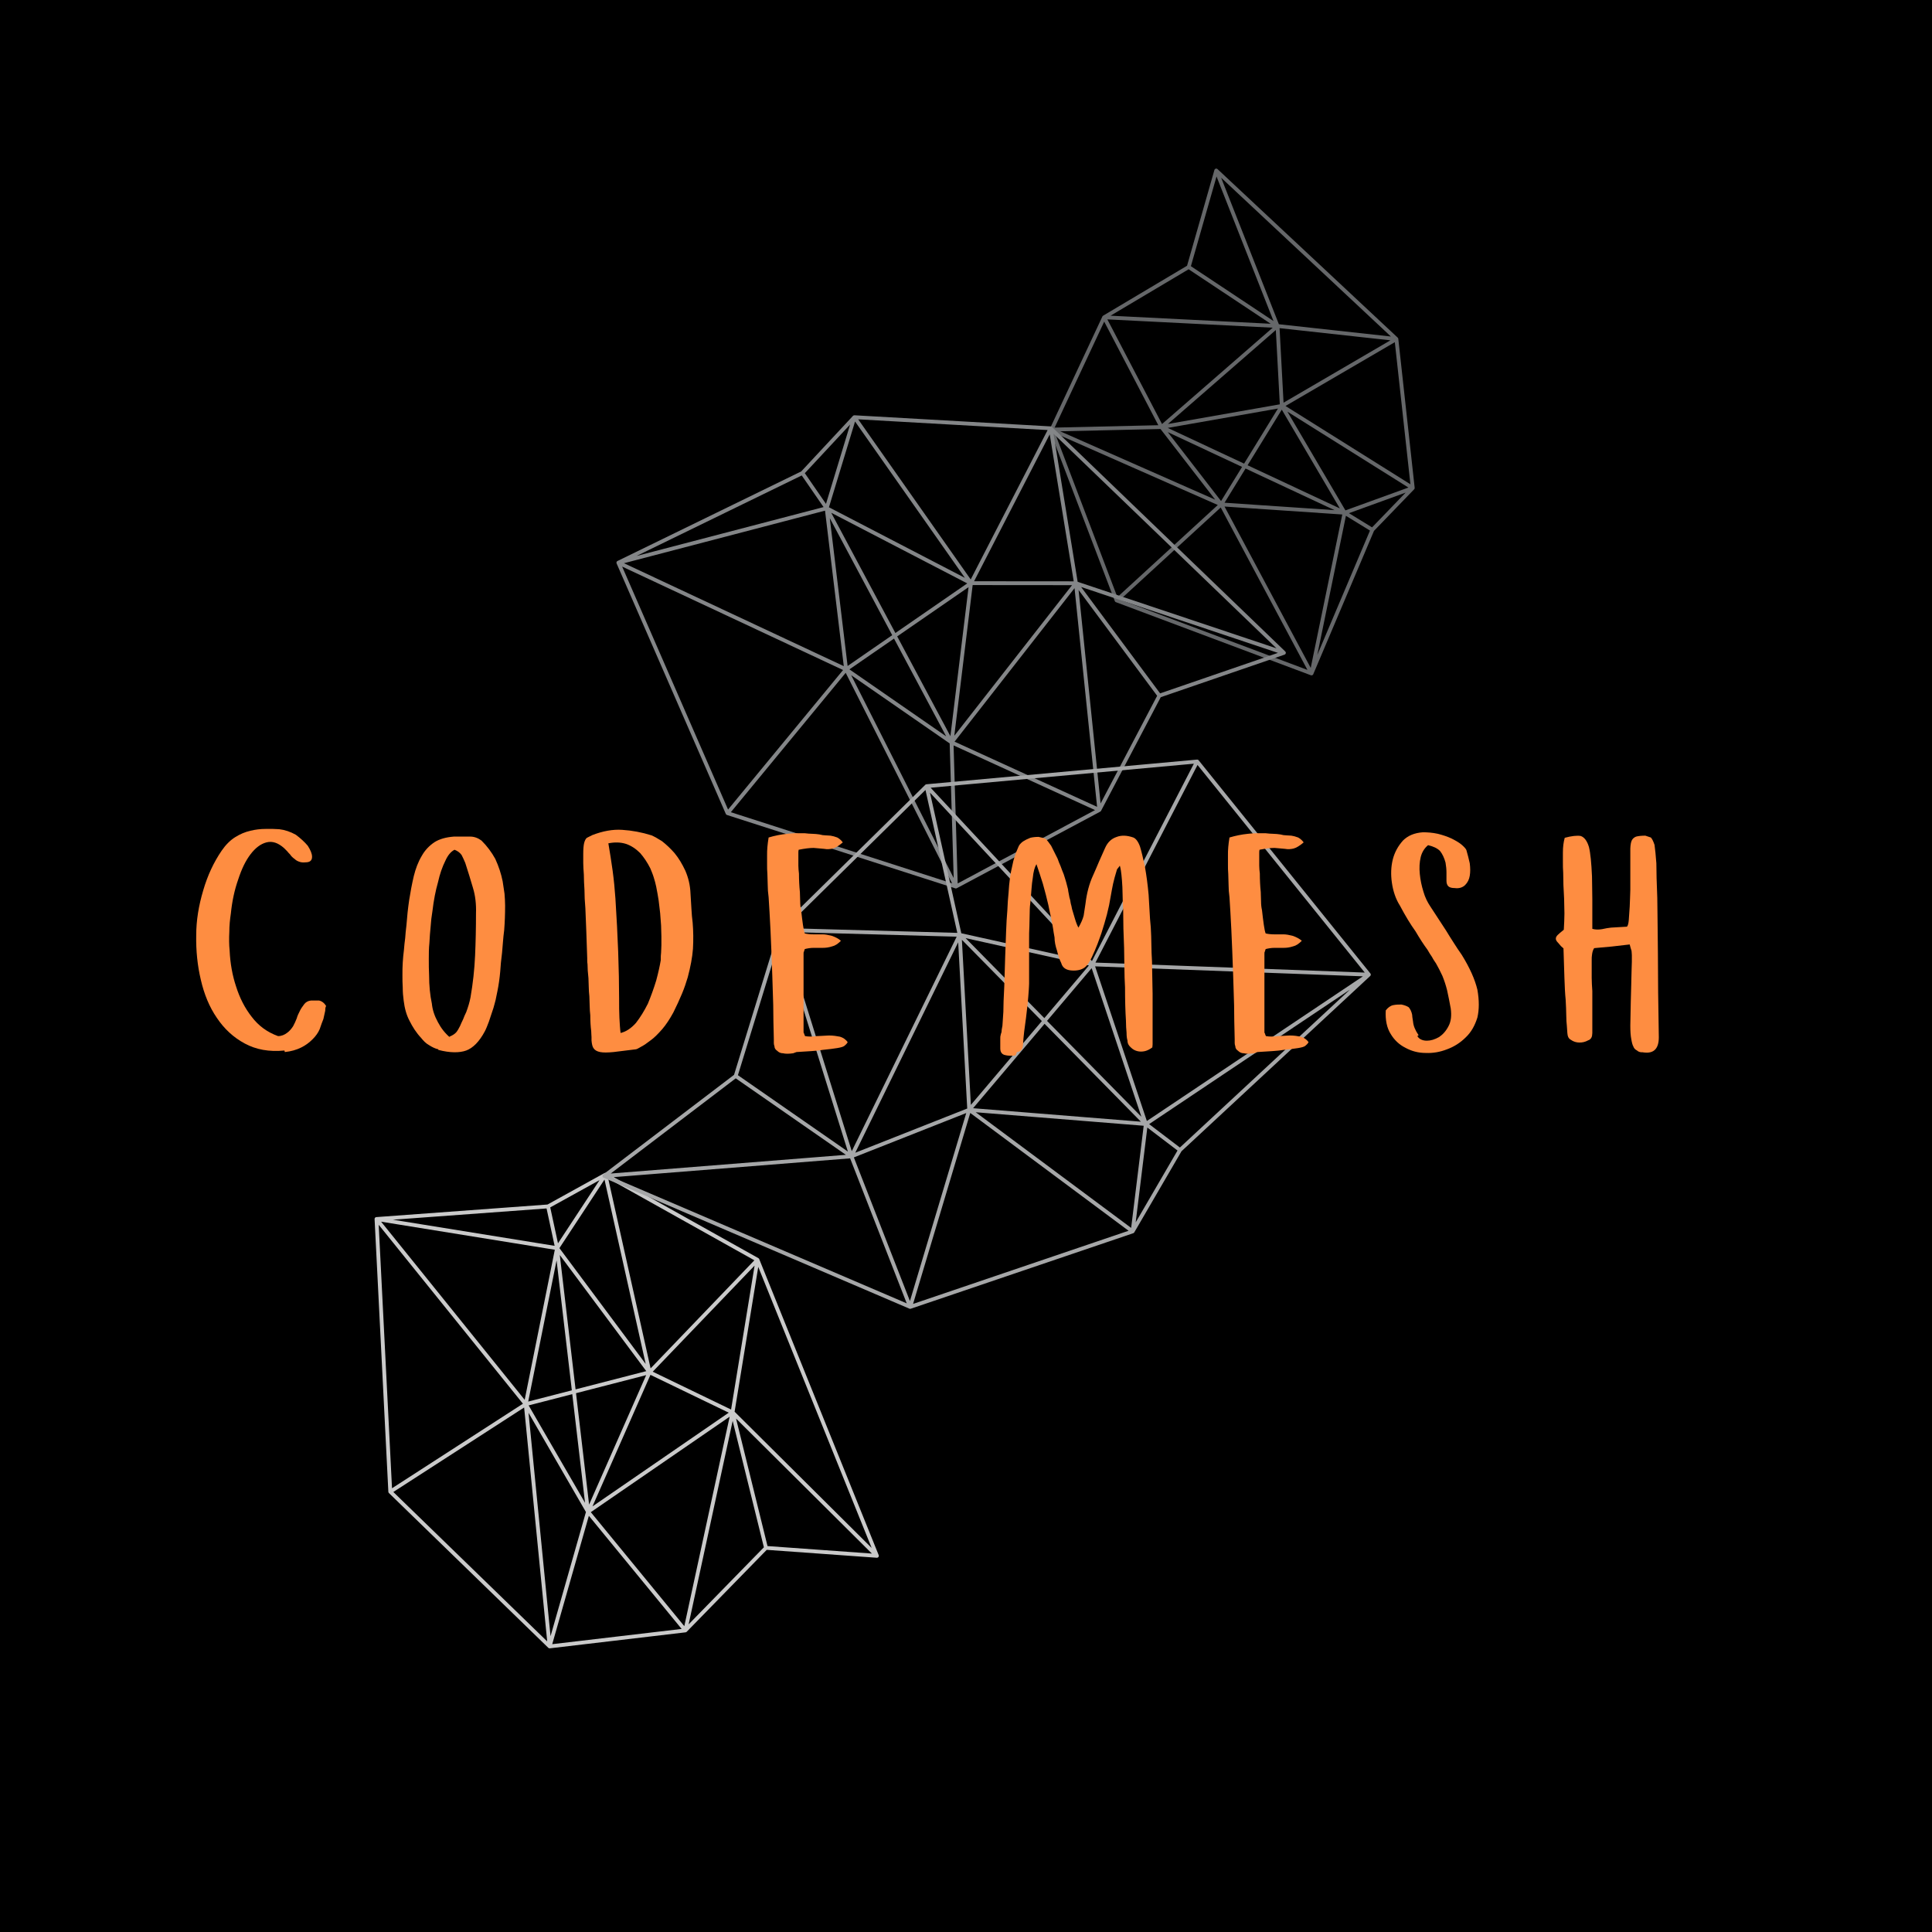 <svg xmlns="http://www.w3.org/2000/svg" xmlns:xlink="http://www.w3.org/1999/xlink" width="500" zoomAndPan="magnify" viewBox="0 0 375 375" height="500" preserveAspectRatio="xMidYMid meet" version="1.0"><defs><filter x="0%" y="0%" width="100%" height="100%" id="f7d7a9cda4"><feColorMatrix values="0 0 0 0 1 0 0 0 0 1 0 0 0 0 1 0 0 0 1 0" color-interpolation-filters="sRGB"/></filter><g/><mask id="85c17a217d"><g filter="url(#f7d7a9cda4)"><rect x="-37.5" width="450" fill="#000000" y="-37.5" height="450" fill-opacity="0.79"/></g></mask><clipPath id="6926471bb9"><path d="M 162 30 L 234 30 L 234 130 L 162 130 Z M 162 30 " clip-rule="nonzero"/></clipPath><clipPath id="2755d0c744"><path d="M 123.852 0.395 L 277.062 65.574 L 153.746 355.434 L 0.535 290.254 Z M 123.852 0.395 " clip-rule="nonzero"/></clipPath><clipPath id="0445518610"><path d="M 123.852 0.395 L 277.062 65.574 L 153.746 355.434 L 0.535 290.254 Z M 123.852 0.395 " clip-rule="nonzero"/></clipPath><clipPath id="9a668028d4"><path d="M 123.852 0.395 L 277.062 65.574 L 153.746 355.434 L 0.535 290.254 Z M 123.852 0.395 " clip-rule="nonzero"/></clipPath><clipPath id="87866f1fbc"><path d="M 31 225 L 130 225 L 130 318 L 31 318 Z M 31 225 " clip-rule="nonzero"/></clipPath><clipPath id="5012815a8f"><path d="M 123.852 0.395 L 277.062 65.574 L 153.746 355.434 L 0.535 290.254 Z M 123.852 0.395 " clip-rule="nonzero"/></clipPath><clipPath id="d0dfef9556"><path d="M 123.852 0.395 L 277.062 65.574 L 153.746 355.434 L 0.535 290.254 Z M 123.852 0.395 " clip-rule="nonzero"/></clipPath><clipPath id="f46d33605b"><path d="M 123.852 0.395 L 277.062 65.574 L 153.746 355.434 L 0.535 290.254 Z M 123.852 0.395 " clip-rule="nonzero"/></clipPath><clipPath id="4ea72e886d"><path d="M 78 78 L 209 78 L 209 171 L 78 171 Z M 78 78 " clip-rule="nonzero"/></clipPath><clipPath id="2c780eb80e"><path d="M 123.852 0.395 L 277.062 65.574 L 153.746 355.434 L 0.535 290.254 Z M 123.852 0.395 " clip-rule="nonzero"/></clipPath><clipPath id="4e34dd06b2"><path d="M 123.852 0.395 L 277.062 65.574 L 153.746 355.434 L 0.535 290.254 Z M 123.852 0.395 " clip-rule="nonzero"/></clipPath><clipPath id="63aee8ed4e"><path d="M 123.852 0.395 L 277.062 65.574 L 153.746 355.434 L 0.535 290.254 Z M 123.852 0.395 " clip-rule="nonzero"/></clipPath><clipPath id="bb71e23d3a"><path d="M 75 145 L 226 145 L 226 253 L 75 253 Z M 75 145 " clip-rule="nonzero"/></clipPath><clipPath id="bdb272e13f"><path d="M 123.852 0.395 L 277.062 65.574 L 153.746 355.434 L 0.535 290.254 Z M 123.852 0.395 " clip-rule="nonzero"/></clipPath><clipPath id="92059b9c45"><path d="M 123.852 0.395 L 277.062 65.574 L 153.746 355.434 L 0.535 290.254 Z M 123.852 0.395 " clip-rule="nonzero"/></clipPath><clipPath id="1b2144c6ea"><path d="M 123.852 0.395 L 277.062 65.574 L 153.746 355.434 L 0.535 290.254 Z M 123.852 0.395 " clip-rule="nonzero"/></clipPath><clipPath id="146bb78e21"><rect x="0" width="278" y="0" height="357"/></clipPath></defs><rect x="-37.5" width="450" fill="#ffffff" y="-37.5" height="450" fill-opacity="1"/><rect x="-37.5" width="450" fill="#000000" y="-37.5" height="450" fill-opacity="1"/><g mask="url(#85c17a217d)"><g transform="matrix(1, 0, 0, 1, 41, 2)"><g clip-path="url(#146bb78e21)"><g clip-path="url(#6926471bb9)"><g clip-path="url(#2755d0c744)"><g clip-path="url(#0445518610)"><g clip-path="url(#9a668028d4)"><path fill="#808285" d="M 233.578 92.801 C 233.582 92.777 233.586 92.75 233.586 92.727 C 233.586 92.727 233.586 92.727 233.586 92.723 C 233.586 92.707 233.586 92.691 233.586 92.676 L 230.41 63.766 C 230.406 63.738 230.402 63.711 230.391 63.684 C 230.375 63.633 230.348 63.59 230.309 63.551 C 230.309 63.551 230.309 63.551 230.309 63.547 C 230.305 63.547 230.305 63.547 230.305 63.547 C 230.301 63.543 230.297 63.539 230.293 63.535 L 195.332 30.832 C 195.297 30.801 195.262 30.773 195.219 30.754 C 195.199 30.746 195.176 30.738 195.156 30.734 C 195.09 30.719 195.023 30.723 194.961 30.742 C 194.93 30.754 194.898 30.766 194.871 30.785 C 194.812 30.824 194.762 30.883 194.73 30.953 C 194.727 30.965 194.723 30.973 194.719 30.984 C 194.719 30.984 194.719 30.984 194.715 30.988 C 194.715 30.988 194.715 30.992 194.715 30.996 L 189.406 49.582 L 173.121 59.27 C 173.078 59.293 173.039 59.328 173.008 59.367 C 173.008 59.367 173.008 59.367 173.008 59.371 C 173 59.379 172.992 59.391 172.988 59.402 C 172.988 59.402 172.988 59.402 172.984 59.402 C 172.98 59.414 172.977 59.422 172.973 59.434 L 162.781 81.219 C 162.766 81.246 162.758 81.273 162.75 81.301 C 162.75 81.305 162.75 81.305 162.75 81.305 C 162.75 81.309 162.75 81.309 162.75 81.312 C 162.746 81.312 162.746 81.312 162.746 81.316 C 162.746 81.316 162.746 81.316 162.746 81.32 C 162.734 81.387 162.742 81.453 162.766 81.516 L 175.383 114.668 C 175.418 114.766 175.492 114.84 175.582 114.879 C 175.59 114.879 175.594 114.883 175.602 114.883 L 213.434 129.066 C 213.434 129.066 213.438 129.066 213.438 129.066 C 213.441 129.066 213.441 129.066 213.441 129.066 C 213.516 129.094 213.598 129.094 213.668 129.074 C 213.699 129.066 213.727 129.051 213.754 129.035 C 213.809 129.004 213.855 128.953 213.891 128.895 C 213.895 128.883 213.902 128.871 213.906 128.859 L 225.691 101.043 L 233.477 92.98 C 233.484 92.973 233.492 92.965 233.5 92.953 C 233.539 92.91 233.566 92.855 233.578 92.801 Z M 185.688 80.297 L 206.637 62.059 L 207.41 76.48 Z M 207.051 77.297 L 200.477 87.988 L 185.66 81.055 Z M 194.863 94.98 L 164.789 81.715 L 184.254 81.27 Z M 185.668 81.879 L 200.086 88.625 L 196.008 95.254 Z M 200.762 88.941 L 218.035 97.02 L 196.684 95.578 Z M 201.156 88.305 L 207.793 77.512 L 219.059 96.68 Z M 208.137 76.16 L 207.363 61.695 L 228.883 64.055 Z M 228.973 63.316 L 207.23 60.934 L 196.023 32.496 Z M 195.129 32.254 L 206.188 60.316 L 190.152 49.668 Z M 189.711 50.266 L 205.637 60.84 L 174.555 59.277 Z M 206.027 61.605 L 184.547 80.305 L 173.938 59.992 Z M 173.328 60.426 L 183.828 80.535 L 163.703 80.996 Z M 175.883 113.895 L 163.777 82.082 L 195.375 96.02 Z M 176.426 114.402 L 195.941 96.504 L 212.773 128.027 Z M 196.68 96.32 L 219.535 97.863 L 213.41 127.637 Z M 220.242 98.117 L 224.91 100.984 L 214.684 125.125 Z M 225.316 100.363 L 220.832 97.609 L 231.832 93.617 Z M 220.148 97.066 L 208.891 77.91 L 232.375 92.633 Z M 208.516 76.801 L 229.734 64.418 L 232.762 92 Z M 208.516 76.801 " fill-opacity="1" fill-rule="nonzero"/></g></g></g></g><g clip-path="url(#87866f1fbc)"><g clip-path="url(#5012815a8f)"><g clip-path="url(#d0dfef9556)"><g clip-path="url(#f46d33605b)"><path fill="#ffffff" d="M 129.574 300.043 C 129.578 300.02 129.582 299.992 129.578 299.965 C 129.574 299.922 129.566 299.883 129.551 299.844 L 106.367 242.395 C 106.367 242.391 106.363 242.383 106.359 242.379 C 106.359 242.375 106.363 242.375 106.359 242.375 C 106.328 242.301 106.27 242.242 106.203 242.207 L 76.691 225.691 C 76.668 225.68 76.648 225.668 76.625 225.66 C 76.625 225.66 76.625 225.66 76.621 225.66 C 76.594 225.648 76.562 225.645 76.531 225.641 C 76.477 225.637 76.418 225.648 76.363 225.672 C 76.363 225.672 76.363 225.672 76.363 225.668 L 76.363 225.672 C 76.348 225.676 76.336 225.684 76.324 225.688 L 65.273 231.797 L 32.051 234.238 C 32.043 234.238 32.031 234.238 32.023 234.242 C 31.949 234.25 31.883 234.281 31.832 234.328 C 31.812 234.344 31.793 234.367 31.777 234.387 C 31.777 234.391 31.777 234.391 31.777 234.391 C 31.73 234.453 31.707 234.527 31.707 234.609 C 31.707 234.609 31.707 234.609 31.703 234.609 C 31.703 234.617 31.703 234.621 31.707 234.629 L 34.379 287.555 C 34.379 287.555 34.379 287.559 34.379 287.559 C 34.383 287.566 34.379 287.559 34.379 287.559 C 34.387 287.645 34.418 287.723 34.48 287.789 C 34.484 287.793 34.488 287.801 34.496 287.805 L 65.418 317.832 C 65.426 317.84 65.43 317.84 65.434 317.848 C 65.434 317.848 65.434 317.848 65.438 317.848 C 65.434 317.848 65.438 317.848 65.438 317.848 C 65.438 317.848 65.438 317.848 65.438 317.852 C 65.465 317.875 65.5 317.895 65.535 317.91 C 65.566 317.922 65.605 317.934 65.645 317.938 C 65.672 317.938 65.699 317.938 65.727 317.938 L 92.066 314.836 C 92.074 314.836 92.082 314.836 92.09 314.832 C 92.094 314.832 92.094 314.832 92.094 314.832 C 92.105 314.828 92.117 314.828 92.129 314.824 C 92.133 314.824 92.133 314.82 92.133 314.82 C 92.172 314.809 92.211 314.789 92.246 314.766 C 92.246 314.766 92.246 314.766 92.246 314.762 C 92.246 314.762 92.25 314.762 92.25 314.762 C 92.262 314.75 92.273 314.738 92.289 314.727 L 107.82 298.824 L 129.18 300.359 C 129.184 300.363 129.188 300.363 129.191 300.363 C 129.277 300.363 129.363 300.336 129.43 300.285 C 129.457 300.266 129.48 300.242 129.5 300.215 C 129.52 300.191 129.535 300.164 129.547 300.137 C 129.562 300.105 129.57 300.078 129.574 300.043 Z M 128.188 298.453 L 101.586 272.012 L 106.176 243.902 Z M 100.902 271.59 L 85.695 264.246 L 105.465 243.652 Z M 100.449 272.199 L 74 290.391 L 85.254 264.859 Z M 105.422 242.621 L 85.281 263.602 L 77.047 226.742 Z M 69.992 267.863 L 61.527 270.043 L 67.031 242.637 Z M 67.656 241.602 L 84.441 264.137 L 70.719 267.676 Z M 70.078 268.605 L 72.555 289.695 L 61.609 270.789 Z M 70.805 268.418 L 84.422 264.91 L 73.344 290.039 Z M 76.332 226.949 L 84.328 262.738 L 67.582 240.258 Z M 75.367 227.066 L 67.305 239.324 L 65.801 232.355 Z M 65.086 232.559 L 66.652 239.816 L 35.266 234.746 Z M 66.688 240.574 L 60.84 269.703 L 32.973 235.129 Z M 32.504 235.73 L 60.5 270.461 L 35.09 286.871 Z M 35.344 287.594 L 60.734 271.195 L 65.211 316.594 Z M 61.586 272.223 L 72.73 291.484 L 65.859 315.586 Z M 66.188 317.133 L 73.297 292.219 L 91.305 314.176 Z M 73.676 291.512 L 100.625 272.98 L 91.824 313.637 Z M 92.66 313.285 L 101.211 273.789 L 107.27 298.328 Z M 107.973 298.09 L 101.867 273.34 L 128.234 299.547 Z M 107.973 298.09 " fill-opacity="1" fill-rule="nonzero"/></g></g></g></g><g clip-path="url(#4ea72e886d)"><g clip-path="url(#2c780eb80e)"><g clip-path="url(#4e34dd06b2)"><g clip-path="url(#63aee8ed4e)"><path fill="#a7a9ac" d="M 208.566 124.809 C 208.582 124.746 208.586 124.68 208.566 124.613 C 208.559 124.594 208.555 124.578 208.543 124.559 C 208.543 124.559 208.547 124.559 208.543 124.559 C 208.523 124.516 208.496 124.477 208.461 124.445 L 163.191 80.871 C 163.188 80.863 163.18 80.859 163.172 80.852 C 163.125 80.812 163.074 80.789 163.02 80.777 C 163.02 80.777 163.016 80.773 163.016 80.773 C 163.016 80.773 163.012 80.773 163.012 80.773 C 163.012 80.773 163.008 80.773 163.008 80.773 C 163.008 80.77 163.004 80.773 163.004 80.77 C 163 80.77 162.996 80.77 162.992 80.77 C 162.992 80.77 162.992 80.77 162.988 80.77 C 162.988 80.77 162.988 80.77 162.984 80.766 C 162.977 80.766 162.969 80.766 162.961 80.766 L 124.855 78.605 C 124.836 78.602 124.82 78.602 124.801 78.605 C 124.777 78.605 124.758 78.609 124.738 78.613 C 124.738 78.613 124.738 78.613 124.738 78.617 C 124.738 78.617 124.734 78.617 124.734 78.617 C 124.684 78.629 124.633 78.656 124.586 78.695 C 124.578 78.703 124.566 78.715 124.559 78.723 L 114.516 89.504 L 78.867 106.883 C 78.852 106.887 78.84 106.895 78.828 106.902 C 78.77 106.938 78.723 106.988 78.695 107.047 C 78.695 107.051 78.695 107.051 78.695 107.051 C 78.684 107.074 78.672 107.102 78.664 107.129 C 78.648 107.199 78.652 107.273 78.676 107.348 C 78.68 107.355 78.684 107.359 78.684 107.367 L 99.879 155.98 C 99.918 156.066 99.984 156.137 100.074 156.176 C 100.082 156.18 100.09 156.18 100.098 156.184 C 100.102 156.184 100.105 156.188 100.105 156.188 L 144.418 170.43 C 144.48 170.453 144.555 170.457 144.625 170.438 C 144.625 170.441 144.625 170.438 144.625 170.438 C 144.625 170.438 144.625 170.438 144.629 170.438 C 144.66 170.43 144.688 170.418 144.711 170.402 L 172.559 155.535 C 172.582 155.523 172.602 155.512 172.621 155.492 C 172.621 155.492 172.625 155.492 172.625 155.492 C 172.664 155.461 172.691 155.422 172.715 155.379 L 184.301 133.324 L 208.328 125.066 C 208.414 125.035 208.484 124.977 208.527 124.906 C 208.527 124.906 208.527 124.906 208.527 124.902 C 208.547 124.875 208.559 124.84 208.566 124.809 Z M 206.762 123.84 L 168.172 110.926 L 163.48 82.18 Z M 162.75 82.309 L 167.406 110.836 L 148.07 110.82 Z M 132.793 120.867 L 120.344 97.531 L 146.742 111.238 Z M 146.996 111.965 L 143.473 140.887 L 133.145 121.523 Z M 132.176 121.289 L 123.52 127.266 L 120.062 98.578 Z M 132.527 121.949 L 142.648 140.922 L 123.875 127.922 Z M 143.332 142.297 L 144.109 168.422 L 124.219 129.059 Z M 147.793 111.562 L 167.082 111.578 L 144.23 140.816 Z M 162.34 81.477 L 147.414 110.473 L 125.574 79.391 Z M 146.285 110.16 L 119.898 96.461 L 124.965 79.812 Z M 124.008 80.402 L 119.324 95.805 L 115.215 89.844 Z M 114.617 90.285 L 118.852 96.426 L 82.551 105.914 Z M 119.137 97.117 L 122.777 127.297 L 80.113 107.32 Z M 100.316 155.133 L 79.758 107.973 L 122.637 128.051 Z M 100.855 155.648 L 123.148 128.594 L 143.801 169.457 Z M 144.887 169.473 L 144.09 142.684 L 171.547 155.238 Z M 144.281 141.957 L 167.566 112.164 L 171.945 154.605 Z M 172.625 153.949 L 168.352 112.516 L 183.602 133.055 Z M 184.176 132.582 L 168.844 111.934 L 207.051 124.723 Z M 184.176 132.582 " fill-opacity="1" fill-rule="nonzero"/></g></g></g></g><g clip-path="url(#bb71e23d3a)"><g clip-path="url(#bdb272e13f)"><g clip-path="url(#92059b9c45)"><g clip-path="url(#1b2144c6ea)"><path fill="#d1d3d4" d="M 225.07 187.152 C 225.066 187.09 225.047 187.031 225.012 186.977 C 225.004 186.965 224.996 186.953 224.984 186.941 L 191.66 145.578 C 191.648 145.559 191.633 145.543 191.617 145.527 C 191.609 145.52 191.598 145.512 191.59 145.508 C 191.523 145.457 191.441 145.43 191.352 145.434 C 191.348 145.434 191.34 145.434 191.336 145.438 L 138.82 150.227 C 138.773 150.23 138.73 150.242 138.688 150.262 C 138.688 150.266 138.688 150.266 138.688 150.266 C 138.688 150.266 138.684 150.266 138.684 150.266 C 138.68 150.27 138.676 150.273 138.668 150.273 C 138.668 150.273 138.668 150.273 138.668 150.277 C 138.668 150.277 138.668 150.277 138.664 150.277 C 138.637 150.297 138.609 150.316 138.59 150.336 L 110.262 178.23 C 110.246 178.242 110.234 178.254 110.223 178.27 C 110.195 178.305 110.176 178.344 110.164 178.383 C 110.164 178.387 110.164 178.387 110.164 178.387 L 101.477 206.625 L 76.082 225.957 C 76.082 225.957 76.078 225.957 76.078 225.957 L 76.078 225.961 C 76.027 226 75.988 226.051 75.965 226.105 C 75.953 226.137 75.941 226.172 75.938 226.207 C 75.938 226.207 75.938 226.207 75.938 226.211 C 75.934 226.23 75.934 226.246 75.934 226.266 C 75.938 226.336 75.957 226.402 76 226.465 C 76.012 226.477 76.02 226.488 76.031 226.5 C 76.066 226.543 76.109 226.578 76.164 226.594 L 135.516 252.012 C 135.516 252.012 135.52 252.016 135.52 252.016 C 135.527 252.02 135.539 252.02 135.543 252.023 C 135.547 252.023 135.547 252.023 135.547 252.023 C 135.578 252.035 135.609 252.043 135.641 252.043 C 135.645 252.043 135.645 252.043 135.645 252.043 C 135.691 252.047 135.738 252.039 135.781 252.023 L 178.961 237.367 C 178.984 237.359 179.004 237.352 179.02 237.34 C 179.02 237.34 179.02 237.344 179.02 237.34 C 179.02 237.34 179.023 237.34 179.023 237.34 C 179.078 237.309 179.129 237.262 179.164 237.203 L 188.332 221.453 L 224.945 187.449 C 224.957 187.441 224.969 187.43 224.977 187.418 C 225.023 187.363 225.051 187.301 225.062 187.234 C 225.07 187.207 225.07 187.18 225.07 187.152 Z M 190.727 146.234 L 170.945 184.539 L 139.637 150.898 Z M 145.59 179.145 L 139.508 151.852 L 169.949 184.555 Z M 170.359 185.402 L 161.707 195.617 L 146.426 180.09 Z M 144.984 180.902 L 146.738 213.164 L 125.008 221.746 Z M 145.703 180.414 L 161.223 196.188 L 147.445 212.461 Z M 161.75 196.719 L 180.445 215.719 L 147.875 213.102 Z M 162.23 196.152 L 170.891 185.922 L 180.543 214.762 Z M 138.633 151.332 L 144.812 179.07 L 111.398 178.145 Z M 144.691 179.809 L 124.328 221.441 L 111.027 178.879 Z M 110.52 179.746 L 123.574 221.52 L 102.23 206.695 Z M 101.805 207.305 L 123.188 222.152 L 77.539 225.781 Z M 77.836 226.504 L 124.008 222.836 L 134.996 250.98 Z M 124.734 222.652 L 146.547 214.039 L 135.617 250.531 Z M 136.227 251.09 L 147.328 214.027 L 178.055 236.891 Z M 148.383 213.887 L 180.988 216.508 L 178.555 236.336 Z M 179.434 235.266 L 181.695 216.855 L 187.555 221.316 Z M 188.016 220.734 L 182.043 216.188 L 221.016 190.09 Z M 181.605 215.586 L 171.559 185.57 L 223.539 187.504 Z M 171.629 184.836 L 191.438 146.48 L 223.898 186.777 Z M 171.629 184.836 " fill-opacity="1" fill-rule="nonzero"/></g></g></g></g></g></g></g><g fill="#fe8d41" fill-opacity="1"><g transform="translate(38.145, 204.26)"><g><path d="M 17.074 -0.355 L 17.133 -0.059 C 18.324 -0.18 19.395 -0.477 20.344 -0.953 C 21.18 -1.367 21.891 -1.902 22.547 -2.559 C 23.141 -3.152 23.617 -3.809 23.914 -4.52 C 24.152 -5.234 24.391 -5.891 24.629 -6.484 C 24.746 -7.078 24.867 -7.613 24.984 -8.09 C 24.984 -8.566 25.047 -8.863 25.164 -8.984 C 24.809 -9.578 24.332 -9.934 23.797 -10.055 C 23.199 -10.055 22.664 -10.055 22.191 -10.055 C 21.652 -9.996 21.238 -9.758 20.941 -9.398 C 20.582 -8.922 20.285 -8.508 20.109 -8.148 C 19.809 -7.555 19.57 -7.078 19.453 -6.602 C 19.215 -6.008 18.977 -5.473 18.738 -5.055 C 18.383 -4.52 18.023 -4.105 17.609 -3.809 C 17.074 -3.391 16.48 -3.152 15.824 -3.152 C 13.684 -3.926 12.016 -5.176 10.707 -6.902 C 9.398 -8.566 8.387 -10.531 7.676 -12.789 C 6.961 -14.934 6.543 -17.254 6.426 -19.75 C 6.305 -20.941 6.305 -22.191 6.367 -23.379 C 6.367 -24.57 6.484 -25.758 6.664 -26.949 C 6.902 -29.328 7.375 -31.531 8.09 -33.551 C 8.746 -35.574 9.52 -37.18 10.469 -38.43 C 11.422 -39.68 12.434 -40.453 13.562 -40.75 C 14.695 -41.047 15.824 -40.691 17.016 -39.621 C 17.254 -39.383 17.43 -39.203 17.609 -39.023 C 17.789 -38.789 17.965 -38.609 18.145 -38.43 C 18.383 -38.074 18.68 -37.777 19.035 -37.539 C 19.273 -37.301 19.57 -37.121 19.93 -37.004 C 20.227 -36.883 20.645 -36.824 21.18 -36.883 C 22.012 -36.883 22.426 -37.242 22.426 -37.953 C 22.426 -38.551 22.129 -39.262 21.594 -40.098 C 21 -40.809 20.227 -41.523 19.273 -42.238 C 18.203 -42.832 17.133 -43.188 16.062 -43.309 C 15.645 -43.309 15.23 -43.367 14.812 -43.367 L 13.445 -43.367 C 12.434 -43.367 11.422 -43.25 10.469 -43.012 C 9.398 -42.773 8.449 -42.355 7.496 -41.762 C 6.543 -41.168 5.652 -40.273 4.879 -39.145 C 3.332 -36.883 2.141 -34.324 1.309 -31.469 C 0.418 -28.496 -0.059 -25.582 -0.059 -22.727 C -0.117 -19.75 0.18 -16.836 0.832 -14.098 C 1.488 -11.242 2.5 -8.805 3.926 -6.723 C 5.355 -4.582 7.141 -2.914 9.34 -1.727 C 11.539 -0.535 14.098 -0.059 17.074 -0.355 Z M 17.074 -0.355 "/></g></g></g><g fill="#fe8d41" fill-opacity="1"><g transform="translate(78.054, 204.26)"><g><path d="M 7.02 -0.594 L 7.02 -0.477 C 9.281 0.117 11.125 0.117 12.434 -0.355 C 13.742 -0.832 14.992 -2.082 16.062 -4.105 C 16.18 -4.344 16.301 -4.582 16.418 -4.879 L 16.836 -5.949 C 17.074 -6.664 17.371 -7.555 17.727 -8.625 C 17.848 -9.102 18.023 -9.637 18.145 -10.172 C 18.262 -10.707 18.383 -11.305 18.5 -11.898 C 18.738 -13.086 18.918 -14.336 19.035 -15.645 C 19.098 -16.715 19.215 -17.965 19.395 -19.336 C 19.453 -19.988 19.512 -20.703 19.57 -21.418 C 19.633 -22.129 19.691 -22.902 19.809 -23.734 C 19.93 -25.281 19.988 -26.828 19.988 -28.496 C 19.988 -29.27 19.93 -30.043 19.871 -30.816 C 19.75 -31.59 19.633 -32.363 19.512 -33.195 C 19.215 -34.684 18.738 -36.109 18.086 -37.539 C 17.371 -38.848 16.48 -40.035 15.406 -41.105 C 14.754 -41.582 14.039 -41.879 13.207 -41.879 L 10.055 -41.879 C 8.508 -41.762 7.258 -41.406 6.305 -40.809 C 5.234 -40.098 4.402 -39.203 3.809 -38.133 C 3.094 -36.941 2.617 -35.633 2.262 -34.207 C 1.902 -32.66 1.605 -31.113 1.367 -29.566 C 1.129 -27.961 0.953 -26.293 0.832 -24.629 C 0.715 -23.797 0.656 -22.965 0.594 -22.191 C 0.477 -21.418 0.418 -20.645 0.355 -19.93 C 0.238 -19.098 0.18 -18.262 0.117 -17.43 C 0.059 -16.598 0.059 -15.766 0.059 -14.992 C 0.059 -14.16 0.059 -13.387 0.117 -12.551 C 0.117 -11.719 0.18 -10.887 0.297 -10.055 C 0.477 -8.566 0.832 -7.258 1.43 -6.129 C 2.023 -4.938 2.738 -3.809 3.688 -2.797 C 4.164 -2.199 4.641 -1.727 5.176 -1.43 C 5.828 -1.012 6.426 -0.715 7.02 -0.594 Z M 9.16 -3.035 L 9.398 -2.797 C 8.328 -3.688 7.555 -4.699 6.961 -5.828 C 6.305 -7.02 5.891 -8.211 5.77 -9.457 C 5.414 -11.125 5.234 -12.969 5.234 -14.992 C 5.176 -16.004 5.176 -17.016 5.176 -18.086 C 5.176 -19.098 5.176 -20.168 5.293 -21.238 C 5.355 -22.309 5.414 -23.32 5.531 -24.391 C 5.594 -25.402 5.711 -26.414 5.891 -27.484 C 6.129 -29.508 6.484 -31.352 6.961 -33.016 C 7.316 -34.621 7.793 -35.992 8.387 -37.18 C 8.863 -38.25 9.457 -38.965 10.172 -39.324 C 10.77 -39.086 11.184 -38.789 11.539 -38.312 C 11.777 -37.836 12.016 -37.359 12.254 -36.766 C 12.492 -35.934 12.789 -35.16 13.027 -34.324 C 13.266 -33.492 13.504 -32.719 13.742 -31.945 C 14.219 -30.398 14.395 -28.734 14.336 -26.949 C 14.336 -24.152 14.277 -21.418 14.16 -18.797 C 14.039 -16.062 13.742 -13.387 13.266 -10.648 C 13.086 -9.695 12.789 -8.746 12.434 -7.793 C 12.195 -7.316 12.016 -6.902 11.84 -6.426 C 11.602 -5.949 11.422 -5.531 11.242 -5.117 C 11.004 -4.641 10.77 -4.223 10.531 -3.926 C 10.23 -3.57 9.758 -3.273 9.16 -3.035 Z M 9.16 -3.035 "/></g></g></g><g fill="#fe8d41" fill-opacity="1"><g transform="translate(113.027, 204.26)"><g><path d="M 10.41 -0.594 C 10.531 -0.594 10.887 -0.773 11.48 -1.129 C 11.957 -1.367 12.551 -1.785 13.324 -2.379 C 13.98 -2.855 14.695 -3.57 15.527 -4.52 C 16.242 -5.355 16.953 -6.426 17.668 -7.734 C 18.324 -9.043 18.859 -10.23 19.336 -11.363 C 19.809 -12.492 20.168 -13.562 20.465 -14.574 C 21 -16.598 21.355 -18.441 21.477 -20.109 C 21.535 -20.941 21.535 -21.832 21.535 -22.664 C 21.535 -23.5 21.477 -24.332 21.418 -25.164 C 21.297 -25.996 21.238 -26.891 21.18 -27.84 C 21.117 -28.793 21.059 -29.746 21 -30.816 C 20.941 -32.422 20.582 -33.91 19.988 -35.277 C 19.395 -36.527 18.738 -37.656 17.906 -38.668 C 17.133 -39.559 16.301 -40.332 15.469 -40.988 C 14.633 -41.523 13.98 -41.879 13.445 -42.117 C 11.539 -42.715 9.637 -43.07 7.734 -43.188 C 5.891 -43.309 3.984 -42.953 1.965 -42.18 C 1.488 -41.941 1.129 -41.762 0.891 -41.645 C 0.656 -41.465 0.477 -41.105 0.355 -40.633 C 0.238 -40.156 0.18 -39.441 0.18 -38.488 C 0.18 -38.016 0.18 -37.418 0.18 -36.766 C 0.18 -36.109 0.238 -35.336 0.297 -34.504 C 0.297 -33.613 0.355 -32.602 0.418 -31.531 C 0.418 -30.457 0.477 -29.27 0.594 -27.961 C 0.715 -25.281 0.832 -22.07 0.953 -18.262 L 0.953 -17.906 C 0.953 -17.668 0.953 -17.43 1.012 -17.074 C 1.012 -16.359 1.07 -15.469 1.191 -14.395 C 1.191 -13.801 1.25 -13.266 1.25 -12.672 C 1.25 -12.078 1.309 -11.48 1.367 -10.887 C 1.367 -10.23 1.43 -9.578 1.43 -8.984 C 1.43 -8.387 1.488 -7.793 1.547 -7.199 C 1.547 -6.066 1.605 -5.055 1.727 -4.105 C 1.727 -3.629 1.785 -3.273 1.785 -2.973 L 1.785 -2.32 C 1.844 -1.605 1.965 -1.07 2.199 -0.773 C 2.438 -0.418 2.855 -0.18 3.449 -0.059 C 4.047 0.059 4.879 0.059 6.066 -0.059 C 7.078 -0.18 8.508 -0.355 10.41 -0.594 Z M 7.375 -3.746 L 7.438 -3.688 C 7.316 -4.582 7.258 -5.594 7.199 -6.723 C 7.141 -7.793 7.141 -9.043 7.141 -10.469 C 7.141 -13.207 7.078 -16.18 6.961 -19.512 C 6.84 -22.727 6.664 -26.176 6.426 -29.863 C 6.305 -31.648 6.129 -33.434 5.891 -35.219 C 5.652 -37.004 5.355 -38.789 5.055 -40.57 C 6.246 -40.809 7.375 -40.809 8.508 -40.453 C 9.52 -40.098 10.41 -39.5 11.242 -38.668 C 11.957 -37.836 12.613 -36.883 13.207 -35.695 C 13.445 -35.098 13.684 -34.562 13.859 -33.969 C 14.039 -33.375 14.219 -32.777 14.336 -32.184 C 14.516 -31.23 14.695 -30.34 14.812 -29.508 C 14.934 -28.676 14.992 -27.84 15.109 -27.008 C 15.168 -26.176 15.23 -25.344 15.289 -24.629 C 15.289 -23.914 15.348 -23.199 15.348 -22.547 L 15.348 -20.762 C 15.348 -20.227 15.289 -19.75 15.289 -19.336 C 15.23 -18.859 15.23 -18.562 15.23 -18.324 L 15.23 -17.906 C 15.051 -16.836 14.754 -15.469 14.336 -13.922 C 13.859 -12.375 13.324 -10.887 12.73 -9.457 C 12.016 -8.031 11.242 -6.781 10.41 -5.711 C 9.457 -4.641 8.449 -3.984 7.375 -3.746 Z M 7.375 -3.746 "/></g></g></g><g fill="#fe8d41" fill-opacity="1"><g transform="translate(149.368, 204.26)"><g><path d="M 4.582 0.18 L 5.234 -0.059 C 6.305 -0.117 7.258 -0.18 8.09 -0.238 C 8.922 -0.297 9.637 -0.355 10.293 -0.477 C 11.48 -0.594 12.434 -0.715 13.148 -0.832 C 13.859 -0.953 14.277 -1.07 14.516 -1.25 C 14.754 -1.43 14.992 -1.664 15.168 -1.965 C 14.812 -2.5 14.277 -2.855 13.684 -3.035 C 13.086 -3.152 12.375 -3.273 11.539 -3.273 C 11.125 -3.273 10.707 -3.211 10.352 -3.211 C 9.996 -3.211 9.578 -3.152 9.16 -3.152 C 8.328 -3.035 7.555 -3.035 6.902 -3.152 C 6.781 -3.391 6.723 -3.512 6.723 -3.629 C 6.602 -3.746 6.602 -3.867 6.602 -3.984 L 6.602 -19.035 C 6.602 -19.273 6.602 -19.453 6.664 -19.512 C 6.664 -19.512 6.723 -19.691 6.84 -20.047 C 7.316 -20.168 7.91 -20.285 8.625 -20.285 L 10.41 -20.285 C 10.887 -20.285 11.48 -20.344 12.195 -20.582 C 12.73 -20.703 13.266 -21.059 13.859 -21.652 C 13.387 -22.07 12.789 -22.367 12.137 -22.605 C 11.422 -22.785 10.828 -22.902 10.352 -22.902 L 8.566 -22.902 C 7.91 -22.902 7.316 -22.965 6.84 -23.082 C 6.723 -23.379 6.602 -23.914 6.484 -24.746 C 6.367 -25.582 6.246 -26.531 6.129 -27.602 C 6.008 -28.137 5.949 -28.676 5.949 -29.27 C 5.949 -29.863 5.891 -30.457 5.891 -31.113 C 5.77 -32.305 5.711 -33.492 5.711 -34.684 C 5.652 -35.219 5.594 -35.754 5.594 -36.23 C 5.594 -36.703 5.594 -37.121 5.594 -37.598 L 5.594 -38.668 C 5.594 -38.906 5.594 -39.145 5.652 -39.324 C 6.84 -39.559 7.793 -39.68 8.566 -39.68 C 9.223 -39.621 9.875 -39.559 10.59 -39.5 C 11.184 -39.383 11.777 -39.441 12.254 -39.559 C 12.73 -39.68 13.387 -40.035 14.219 -40.75 C 13.922 -41.168 13.562 -41.465 13.148 -41.703 C 12.672 -41.879 12.254 -42 11.84 -42.059 C 11.539 -42.059 11.242 -42.117 10.887 -42.117 C 10.531 -42.117 10.113 -42.18 9.695 -42.297 C 9.223 -42.355 8.805 -42.418 8.328 -42.418 C 7.852 -42.418 7.316 -42.477 6.781 -42.535 C 6.188 -42.535 5.652 -42.535 5.117 -42.535 C 4.52 -42.535 3.984 -42.477 3.391 -42.418 C 2.199 -42.297 1.012 -42.059 -0.18 -41.703 C -0.297 -41.047 -0.355 -40.453 -0.418 -39.859 C -0.477 -39.262 -0.477 -38.727 -0.477 -38.191 L -0.477 -36.469 C -0.477 -35.871 -0.477 -35.277 -0.418 -34.621 C -0.418 -33.91 -0.355 -33.195 -0.355 -32.48 C -0.355 -31.766 -0.297 -30.934 -0.18 -30.102 C -0.059 -28.316 0.059 -26.176 0.18 -23.797 C 0.297 -21.297 0.418 -18.324 0.535 -14.871 C 0.594 -13.086 0.656 -11.184 0.715 -9.16 C 0.715 -7.141 0.773 -4.938 0.832 -2.559 C 0.832 -2.262 0.832 -2.023 0.832 -1.785 C 0.832 -1.547 0.891 -1.367 0.953 -1.191 C 0.953 -0.832 1.129 -0.535 1.488 -0.297 C 1.785 0 2.141 0.18 2.617 0.18 C 3.094 0.297 3.746 0.297 4.582 0.18 Z M 4.582 0.18 "/></g></g></g><g fill="#fe8d41" fill-opacity="1"><g transform="translate(179.464, 204.26)"><g/></g></g><g fill="#fe8d41" fill-opacity="1"><g transform="translate(194.333, 204.26)"><g><path d="M 2.797 0.594 L 3.035 -0.059 C 3.746 -0.117 4.164 -0.535 4.223 -1.367 C 4.285 -2.262 4.344 -3.152 4.461 -4.047 C 4.582 -4.879 4.699 -5.77 4.82 -6.723 C 5.055 -8.508 5.234 -10.293 5.355 -12.137 C 5.355 -12.434 5.414 -12.852 5.414 -13.324 L 5.414 -21.891 C 5.414 -22.727 5.414 -23.559 5.473 -24.508 C 5.473 -25.402 5.531 -26.293 5.531 -27.129 C 5.531 -27.961 5.594 -28.734 5.711 -29.566 C 5.77 -30.34 5.828 -31.113 5.891 -31.828 C 5.949 -32.539 6.008 -33.195 6.129 -33.848 C 6.246 -35.039 6.484 -35.934 6.84 -36.527 C 7.258 -35.336 7.676 -34.027 8.09 -32.719 C 8.508 -31.23 8.863 -29.863 9.16 -28.555 C 9.281 -27.84 9.457 -27.188 9.578 -26.594 C 9.695 -25.938 9.816 -25.344 9.934 -24.809 C 10.055 -24.211 10.113 -23.734 10.172 -23.32 L 10.352 -22.309 C 10.352 -21.477 10.531 -20.645 10.828 -19.75 C 10.945 -19.273 11.066 -18.859 11.184 -18.5 C 11.305 -18.086 11.48 -17.668 11.66 -17.312 C 11.898 -16.418 12.613 -15.941 13.742 -15.883 C 14.695 -15.824 15.527 -16.004 16.121 -16.418 C 16.656 -16.777 17.133 -17.488 17.609 -18.5 C 18.023 -19.395 18.383 -20.227 18.68 -21 C 18.977 -21.773 19.215 -22.488 19.453 -23.141 C 19.871 -24.449 20.227 -25.641 20.523 -26.77 C 20.645 -27.363 20.82 -27.961 20.941 -28.555 C 21.059 -29.148 21.18 -29.805 21.297 -30.52 C 21.418 -31.172 21.535 -31.887 21.715 -32.719 C 21.891 -33.492 22.129 -34.387 22.426 -35.336 C 22.426 -35.457 22.547 -35.633 22.664 -35.754 C 22.727 -35.812 22.844 -35.992 23.023 -36.23 C 23.141 -35.934 23.32 -34.98 23.438 -33.375 C 23.5 -32.539 23.559 -31.648 23.559 -30.695 C 23.559 -29.746 23.617 -28.676 23.676 -27.543 C 23.676 -25.281 23.734 -22.844 23.855 -20.227 C 23.855 -18.918 23.914 -17.609 23.914 -16.359 C 23.914 -15.051 23.973 -13.801 24.035 -12.613 C 24.035 -10.113 24.094 -7.973 24.211 -6.188 C 24.211 -5.234 24.273 -4.461 24.332 -3.809 C 24.332 -3.152 24.391 -2.676 24.508 -2.32 C 24.508 -1.727 24.746 -1.309 25.164 -0.953 C 25.52 -0.594 25.938 -0.355 26.414 -0.238 C 26.891 -0.117 27.363 -0.117 27.902 -0.238 C 28.375 -0.355 28.852 -0.594 29.328 -0.953 C 29.328 -1.07 29.387 -1.25 29.387 -1.547 L 29.387 -11.422 C 29.387 -12.375 29.328 -13.387 29.328 -14.457 C 29.328 -15.469 29.27 -16.539 29.27 -17.668 C 29.211 -18.738 29.148 -19.871 29.148 -20.941 C 29.148 -22.012 29.09 -23.141 29.031 -24.273 C 28.91 -25.344 28.852 -26.414 28.793 -27.484 C 28.734 -28.496 28.676 -29.508 28.613 -30.578 C 28.438 -32.539 28.199 -34.324 27.902 -35.992 C 27.543 -37.656 27.246 -38.965 26.949 -39.918 C 26.594 -40.93 26.117 -41.523 25.641 -41.703 C 24.449 -42.117 23.379 -42.18 22.426 -41.82 C 21.355 -41.465 20.645 -40.75 20.168 -39.68 C 19.75 -38.727 19.336 -37.836 18.977 -37.004 C 18.621 -36.109 18.203 -35.219 17.848 -34.387 C 17.074 -32.719 16.598 -30.875 16.359 -28.852 C 16.242 -28.02 16.121 -27.246 16.004 -26.531 C 15.824 -25.82 15.469 -25.047 14.992 -24.211 C 14.754 -24.629 14.516 -25.223 14.277 -26.055 C 14.16 -26.473 14.039 -26.891 13.922 -27.246 C 13.801 -27.602 13.684 -28.02 13.625 -28.438 C 13.504 -28.793 13.445 -29.211 13.387 -29.566 C 13.266 -29.922 13.207 -30.219 13.148 -30.578 C 13.027 -31.172 12.969 -31.531 12.969 -31.648 C 12.852 -32.066 12.73 -32.539 12.613 -33.016 C 12.492 -33.492 12.312 -33.969 12.137 -34.562 C 11.898 -35.098 11.719 -35.633 11.539 -36.109 C 11.305 -36.586 11.125 -37.121 10.945 -37.598 C 10.469 -38.551 10.055 -39.383 9.695 -40.098 C 9.281 -40.691 8.922 -41.168 8.684 -41.406 C 8.328 -41.582 7.852 -41.703 7.258 -41.82 C 6.664 -41.82 6.129 -41.762 5.652 -41.645 C 5.055 -41.406 4.582 -41.168 4.223 -40.93 C 3.746 -40.57 3.449 -40.215 3.332 -39.859 C 2.797 -38.668 2.379 -37.477 2.141 -36.168 C 1.785 -34.742 1.547 -33.016 1.43 -30.992 C 1.309 -29.922 1.25 -28.793 1.191 -27.543 C 1.07 -26.293 1.012 -24.926 0.953 -23.5 C 0.832 -20.523 0.715 -16.953 0.594 -12.789 C 0.477 -10.648 0.418 -8.984 0.418 -7.852 L 0.238 -5.176 C 0.117 -4.582 0.059 -4.164 0.059 -3.926 C -0.059 -3.57 -0.117 -3.391 -0.117 -3.273 C -0.18 -3.152 -0.18 -2.855 -0.18 -2.5 L -0.18 -0.773 C -0.18 0 0.18 0.418 0.773 0.535 C 1.25 0.656 1.965 0.715 2.797 0.594 Z M 2.797 0.594 "/></g></g></g><g fill="#fe8d41" fill-opacity="1"><g transform="translate(238.822, 204.26)"><g><path d="M 4.582 0.18 L 5.234 -0.059 C 6.305 -0.117 7.258 -0.18 8.09 -0.238 C 8.922 -0.297 9.637 -0.355 10.293 -0.477 C 11.48 -0.594 12.434 -0.715 13.148 -0.832 C 13.859 -0.953 14.277 -1.07 14.516 -1.25 C 14.754 -1.43 14.992 -1.664 15.168 -1.965 C 14.812 -2.5 14.277 -2.855 13.684 -3.035 C 13.086 -3.152 12.375 -3.273 11.539 -3.273 C 11.125 -3.273 10.707 -3.211 10.352 -3.211 C 9.996 -3.211 9.578 -3.152 9.16 -3.152 C 8.328 -3.035 7.555 -3.035 6.902 -3.152 C 6.781 -3.391 6.723 -3.512 6.723 -3.629 C 6.602 -3.746 6.602 -3.867 6.602 -3.984 L 6.602 -19.035 C 6.602 -19.273 6.602 -19.453 6.664 -19.512 C 6.664 -19.512 6.723 -19.691 6.84 -20.047 C 7.316 -20.168 7.91 -20.285 8.625 -20.285 L 10.41 -20.285 C 10.887 -20.285 11.48 -20.344 12.195 -20.582 C 12.73 -20.703 13.266 -21.059 13.859 -21.652 C 13.387 -22.07 12.789 -22.367 12.137 -22.605 C 11.422 -22.785 10.828 -22.902 10.352 -22.902 L 8.566 -22.902 C 7.91 -22.902 7.316 -22.965 6.84 -23.082 C 6.723 -23.379 6.602 -23.914 6.484 -24.746 C 6.367 -25.582 6.246 -26.531 6.129 -27.602 C 6.008 -28.137 5.949 -28.676 5.949 -29.27 C 5.949 -29.863 5.891 -30.457 5.891 -31.113 C 5.77 -32.305 5.711 -33.492 5.711 -34.684 C 5.652 -35.219 5.594 -35.754 5.594 -36.23 C 5.594 -36.703 5.594 -37.121 5.594 -37.598 L 5.594 -38.668 C 5.594 -38.906 5.594 -39.145 5.652 -39.324 C 6.84 -39.559 7.793 -39.68 8.566 -39.68 C 9.223 -39.621 9.875 -39.559 10.59 -39.5 C 11.184 -39.383 11.777 -39.441 12.254 -39.559 C 12.73 -39.68 13.387 -40.035 14.219 -40.75 C 13.922 -41.168 13.562 -41.465 13.148 -41.703 C 12.672 -41.879 12.254 -42 11.84 -42.059 C 11.539 -42.059 11.242 -42.117 10.887 -42.117 C 10.531 -42.117 10.113 -42.18 9.695 -42.297 C 9.223 -42.355 8.805 -42.418 8.328 -42.418 C 7.852 -42.418 7.316 -42.477 6.781 -42.535 C 6.188 -42.535 5.652 -42.535 5.117 -42.535 C 4.52 -42.535 3.984 -42.477 3.391 -42.418 C 2.199 -42.297 1.012 -42.059 -0.18 -41.703 C -0.297 -41.047 -0.355 -40.453 -0.418 -39.859 C -0.477 -39.262 -0.477 -38.727 -0.477 -38.191 L -0.477 -36.469 C -0.477 -35.871 -0.477 -35.277 -0.418 -34.621 C -0.418 -33.91 -0.355 -33.195 -0.355 -32.48 C -0.355 -31.766 -0.297 -30.934 -0.18 -30.102 C -0.059 -28.316 0.059 -26.176 0.18 -23.797 C 0.297 -21.297 0.418 -18.324 0.535 -14.871 C 0.594 -13.086 0.656 -11.184 0.715 -9.16 C 0.715 -7.141 0.773 -4.938 0.832 -2.559 C 0.832 -2.262 0.832 -2.023 0.832 -1.785 C 0.832 -1.547 0.891 -1.367 0.953 -1.191 C 0.953 -0.832 1.129 -0.535 1.488 -0.297 C 1.785 0 2.141 0.18 2.617 0.18 C 3.094 0.297 3.746 0.297 4.582 0.18 Z M 4.582 0.18 "/></g></g></g><g fill="#fe8d41" fill-opacity="1"><g transform="translate(268.918, 204.26)"><g><path d="M 6.188 -3.152 L 6.426 -3.332 C 5.77 -4.285 5.414 -5.176 5.355 -5.949 C 5.234 -6.664 5.176 -7.141 5.176 -7.316 C 5.055 -7.91 4.82 -8.387 4.52 -8.746 C 4.164 -8.984 3.688 -9.16 3.094 -9.281 C 2.617 -9.281 2.082 -9.281 1.488 -9.16 C 0.953 -9.043 0.477 -8.684 0.059 -8.148 C -0.059 -6.246 0.297 -4.699 1.012 -3.57 C 1.727 -2.379 2.676 -1.488 3.867 -0.891 C 5.055 -0.238 6.367 0.117 7.793 0.117 C 9.223 0.18 10.59 -0.059 11.957 -0.594 C 13.266 -1.07 14.516 -1.844 15.586 -2.914 C 16.656 -3.926 17.371 -5.234 17.848 -6.781 C 18.203 -8.328 18.203 -10.113 17.848 -12.137 C 17.371 -14.16 16.359 -16.418 14.812 -18.918 C 14.277 -19.691 13.742 -20.465 13.266 -21.238 C 12.789 -22.012 12.254 -22.785 11.777 -23.617 L 8.746 -28.258 C 8.148 -29.148 7.676 -30.102 7.375 -31.172 C 7.02 -32.305 6.781 -33.434 6.664 -34.621 C 6.543 -35.812 6.602 -36.883 6.84 -37.895 C 7.078 -38.848 7.555 -39.621 8.27 -40.215 C 9.281 -39.977 10.055 -39.621 10.59 -39.086 C 11.066 -38.488 11.422 -37.715 11.66 -36.824 C 11.777 -36.109 11.84 -35.516 11.84 -34.922 L 11.84 -33.312 C 11.84 -32.84 11.957 -32.48 12.195 -32.242 C 12.434 -32.004 12.852 -31.887 13.445 -31.887 C 14.277 -31.766 14.992 -32.004 15.469 -32.48 C 15.941 -32.957 16.242 -33.551 16.359 -34.266 C 16.48 -34.98 16.48 -35.754 16.359 -36.703 C 16.242 -37.121 16.18 -37.539 16.062 -37.953 C 15.941 -38.371 15.824 -38.789 15.707 -39.262 C 15.586 -39.559 15.23 -39.918 14.754 -40.332 C 14.16 -40.809 13.504 -41.168 12.789 -41.523 C 12.016 -41.879 11.125 -42.18 10.172 -42.418 C 9.102 -42.652 8.148 -42.715 7.258 -42.715 C 5.594 -42.594 4.344 -42.059 3.391 -41.105 C 2.438 -40.035 1.785 -38.848 1.43 -37.477 C 1.07 -36.051 1.012 -34.504 1.25 -32.898 C 1.488 -31.293 1.965 -29.805 2.797 -28.496 C 3.867 -26.473 4.879 -24.809 5.828 -23.5 C 6.664 -22.07 7.438 -20.879 8.148 -19.93 C 8.449 -19.395 8.746 -18.918 9.043 -18.5 C 9.281 -18.023 9.578 -17.609 9.816 -17.254 C 10.23 -16.539 10.648 -15.707 11.066 -14.812 C 11.422 -13.922 11.719 -13.027 11.957 -12.078 C 12.195 -11.004 12.434 -9.816 12.672 -8.508 C 12.852 -7.141 12.73 -6.008 12.254 -5.117 C 11.777 -4.164 11.125 -3.449 10.41 -2.973 C 9.578 -2.5 8.805 -2.262 8.031 -2.262 C 7.199 -2.262 6.543 -2.559 6.188 -3.152 Z M 6.188 -3.152 "/></g></g></g><g fill="#fe8d41" fill-opacity="1"><g transform="translate(301.928, 204.26)"><g><path d="M 16.895 0 L 16.656 -0.059 C 18.918 0.418 20.047 -0.535 20.047 -2.914 C 19.93 -9.223 19.871 -14.633 19.871 -19.098 C 19.871 -21.297 19.809 -23.32 19.809 -25.105 C 19.809 -26.891 19.75 -28.555 19.75 -29.984 C 19.633 -32.84 19.57 -35.098 19.57 -36.703 C 19.453 -38.25 19.336 -39.441 19.215 -40.273 C 18.977 -40.988 18.738 -41.465 18.5 -41.703 C 18.145 -41.82 17.789 -41.941 17.43 -42.059 C 16.715 -42.059 16.121 -42 15.645 -41.879 C 15.051 -41.645 14.754 -41.227 14.633 -40.633 C 14.574 -40.273 14.516 -39.918 14.516 -39.559 C 14.516 -39.203 14.516 -38.727 14.516 -38.25 L 14.516 -31.531 C 14.516 -30.934 14.457 -30.34 14.457 -29.805 C 14.457 -29.27 14.395 -28.734 14.395 -28.258 C 14.336 -27.305 14.277 -26.414 14.219 -25.699 C 14.16 -24.984 14.039 -24.57 13.859 -24.391 L 10.77 -24.211 L 9.934 -24.094 C 9.637 -24.035 9.34 -23.973 9.043 -23.914 C 8.387 -23.797 7.734 -23.797 7.141 -23.973 L 7.141 -29.684 C 7.141 -31.352 7.078 -32.84 7.078 -34.148 C 6.961 -36.766 6.781 -38.668 6.484 -39.859 C 6.129 -41.047 5.594 -41.762 4.879 -42 C 4.164 -42.117 3.094 -42 1.785 -41.645 C 1.547 -40.809 1.43 -39.859 1.43 -38.789 L 1.43 -36.941 C 1.43 -36.289 1.43 -35.574 1.488 -34.859 C 1.488 -33.312 1.547 -31.648 1.664 -29.863 C 1.664 -28.91 1.727 -27.961 1.727 -26.949 C 1.727 -25.938 1.664 -24.867 1.605 -23.797 C 1.012 -23.32 0.656 -23.023 0.418 -22.785 C 0.18 -22.547 0.059 -22.309 0.059 -22.07 C 0.059 -21.832 0.18 -21.594 0.418 -21.355 C 0.535 -21.238 0.656 -21.059 0.832 -20.879 C 0.953 -20.703 1.129 -20.523 1.367 -20.344 L 1.547 -20.168 L 1.547 -20.047 C 1.605 -17.906 1.664 -16.004 1.727 -14.395 C 1.785 -12.73 1.844 -11.363 1.965 -10.23 C 2.023 -9.043 2.082 -8.031 2.082 -7.199 C 2.082 -6.367 2.141 -5.652 2.199 -5.117 C 2.262 -3.926 2.32 -3.273 2.438 -3.035 C 2.559 -2.738 2.738 -2.559 2.973 -2.438 C 3.449 -2.082 4.047 -1.902 4.641 -1.902 C 5.234 -1.902 5.77 -2.023 6.305 -2.32 C 6.723 -2.438 6.961 -2.738 7.078 -3.152 C 7.078 -3.332 7.141 -3.512 7.141 -3.746 L 7.141 -4.344 C 7.141 -7.438 7.141 -9.996 7.141 -11.898 C 7.078 -12.852 7.02 -13.684 7.02 -14.457 C 7.02 -15.168 7.02 -15.824 7.02 -16.418 L 7.02 -17.848 C 7.02 -18.262 7.02 -18.621 7.078 -18.918 C 7.141 -19.453 7.258 -19.871 7.496 -20.227 C 9.758 -20.406 12.078 -20.645 14.395 -20.941 C 14.516 -20.465 14.633 -20.047 14.754 -19.691 C 14.754 -19.453 14.812 -19.215 14.812 -18.859 L 14.812 -17.551 C 14.812 -17.016 14.754 -16.359 14.754 -15.645 C 14.754 -14.934 14.695 -14.098 14.695 -13.148 C 14.633 -11.242 14.574 -8.625 14.516 -5.176 C 14.516 -4.105 14.574 -3.211 14.695 -2.617 C 14.812 -1.902 14.934 -1.43 15.109 -1.129 C 15.23 -0.773 15.469 -0.535 15.824 -0.355 C 16.062 -0.117 16.418 0 16.895 0 Z M 16.895 0 "/></g></g></g></svg>